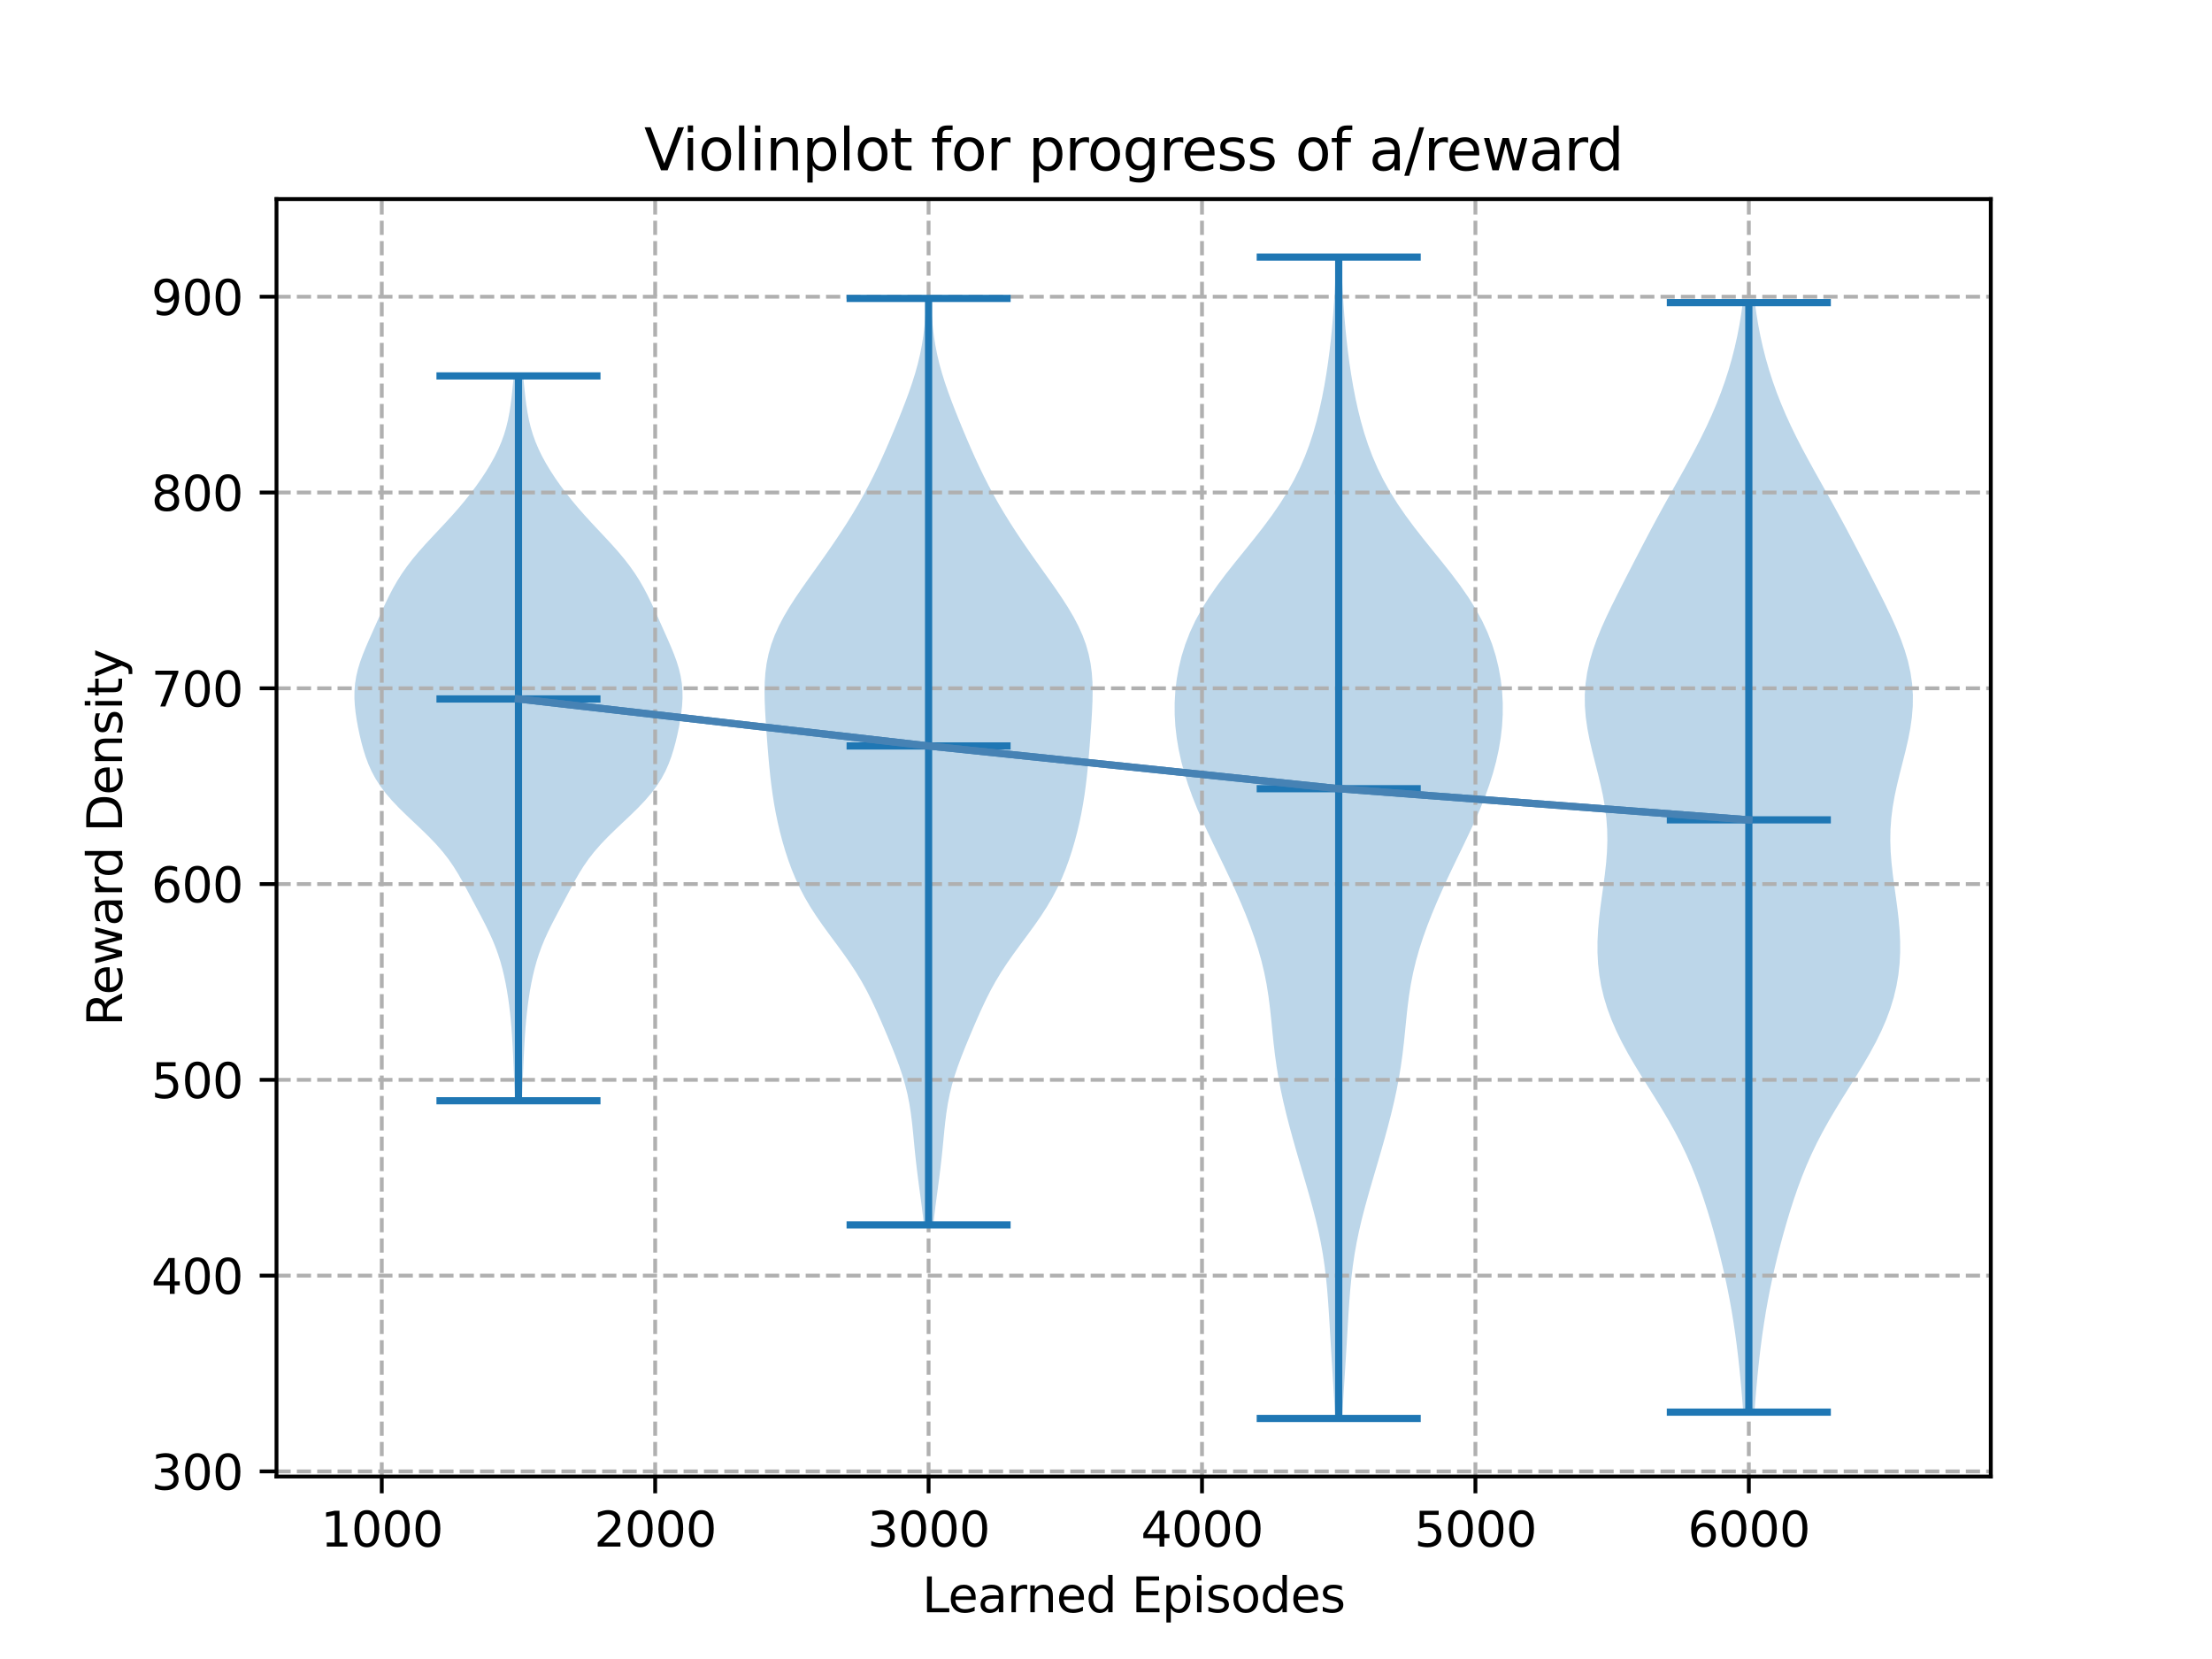 <?xml version="1.0" encoding="utf-8" standalone="no"?>
<!DOCTYPE svg PUBLIC "-//W3C//DTD SVG 1.1//EN"
  "http://www.w3.org/Graphics/SVG/1.1/DTD/svg11.dtd">
<svg xmlns:xlink="http://www.w3.org/1999/xlink" width="460.8pt" height="345.6pt" viewBox="0 0 460.8 345.6" xmlns="http://www.w3.org/2000/svg" version="1.1">
 <defs>
  <style type="text/css">*{stroke-linejoin: round; stroke-linecap: butt}</style>
 </defs>
 <g id="figure_1">
  <g id="patch_1">
   <path d="M 0 345.6 
L 460.8 345.6 
L 460.8 0 
L 0 0 
z
" style="fill: #ffffff"/>
  </g>
  <g id="axes_1">
   <g id="patch_2">
    <path d="M 57.6 307.584 
L 414.72 307.584 
L 414.72 41.472 
L 57.6 41.472 
z
" style="fill: #ffffff"/>
   </g>
   <g id="PolyCollection_1">
    <path d="M 108.675 229.301 
L 107.339 229.301 
L 107.257 227.776 
L 107.18 226.251 
L 107.108 224.726 
L 107.039 223.201 
L 106.972 221.676 
L 106.903 220.15 
L 106.829 218.625 
L 106.746 217.1 
L 106.651 215.575 
L 106.539 214.05 
L 106.408 212.525 
L 106.253 211 
L 106.072 209.475 
L 105.862 207.949 
L 105.621 206.424 
L 105.344 204.899 
L 105.028 203.374 
L 104.664 201.849 
L 104.245 200.324 
L 103.761 198.799 
L 103.209 197.274 
L 102.584 195.748 
L 101.893 194.223 
L 101.146 192.698 
L 100.36 191.173 
L 99.553 189.648 
L 98.741 188.123 
L 97.931 186.598 
L 97.12 185.073 
L 96.293 183.547 
L 95.422 182.022 
L 94.474 180.497 
L 93.417 178.972 
L 92.229 177.447 
L 90.9 175.922 
L 89.442 174.397 
L 87.885 172.872 
L 86.274 171.346 
L 84.662 169.821 
L 83.105 168.296 
L 81.653 166.771 
L 80.343 165.246 
L 79.197 163.721 
L 78.221 162.196 
L 77.403 160.671 
L 76.725 159.145 
L 76.159 157.62 
L 75.681 156.095 
L 75.268 154.57 
L 74.904 153.045 
L 74.583 151.52 
L 74.305 149.995 
L 74.078 148.47 
L 73.915 146.944 
L 73.833 145.419 
L 73.848 143.894 
L 73.974 142.369 
L 74.219 140.844 
L 74.582 139.319 
L 75.053 137.794 
L 75.612 136.269 
L 76.235 134.743 
L 76.897 133.218 
L 77.577 131.693 
L 78.26 130.168 
L 78.943 128.643 
L 79.631 127.118 
L 80.336 125.593 
L 81.078 124.068 
L 81.876 122.542 
L 82.75 121.017 
L 83.718 119.492 
L 84.79 117.967 
L 85.968 116.442 
L 87.245 114.917 
L 88.602 113.392 
L 90.014 111.867 
L 91.448 110.341 
L 92.875 108.816 
L 94.267 107.291 
L 95.606 105.766 
L 96.882 104.241 
L 98.09 102.716 
L 99.231 101.191 
L 100.302 99.666 
L 101.302 98.14 
L 102.225 96.615 
L 103.063 95.09 
L 103.809 93.565 
L 104.457 92.04 
L 105.006 90.515 
L 105.459 88.99 
L 105.827 87.465 
L 106.123 85.939 
L 106.361 84.414 
L 106.557 82.889 
L 106.725 81.364 
L 106.876 79.839 
L 107.019 78.314 
L 108.995 78.314 
L 108.995 78.314 
L 109.137 79.839 
L 109.289 81.364 
L 109.457 82.889 
L 109.653 84.414 
L 109.891 85.939 
L 110.187 87.465 
L 110.554 88.99 
L 111.008 90.515 
L 111.557 92.04 
L 112.205 93.565 
L 112.95 95.09 
L 113.789 96.615 
L 114.712 98.14 
L 115.712 99.666 
L 116.783 101.191 
L 117.923 102.716 
L 119.132 104.241 
L 120.407 105.766 
L 121.747 107.291 
L 123.139 108.816 
L 124.566 110.341 
L 126 111.867 
L 127.412 113.392 
L 128.769 114.917 
L 130.046 116.442 
L 131.224 117.967 
L 132.296 119.492 
L 133.263 121.017 
L 134.138 122.542 
L 134.936 124.068 
L 135.677 125.593 
L 136.383 127.118 
L 137.071 128.643 
L 137.754 130.168 
L 138.437 131.693 
L 139.117 133.218 
L 139.779 134.743 
L 140.402 136.269 
L 140.961 137.794 
L 141.431 139.319 
L 141.794 140.844 
L 142.04 142.369 
L 142.166 143.894 
L 142.181 145.419 
L 142.099 146.944 
L 141.936 148.47 
L 141.709 149.995 
L 141.431 151.52 
L 141.11 153.045 
L 140.746 154.57 
L 140.333 156.095 
L 139.855 157.62 
L 139.289 159.145 
L 138.611 160.671 
L 137.793 162.196 
L 136.816 163.721 
L 135.671 165.246 
L 134.361 166.771 
L 132.909 168.296 
L 131.352 169.821 
L 129.74 171.346 
L 128.129 172.872 
L 126.572 174.397 
L 125.114 175.922 
L 123.785 177.447 
L 122.596 178.972 
L 121.54 180.497 
L 120.592 182.022 
L 119.72 183.547 
L 118.893 185.073 
L 118.083 186.598 
L 117.273 188.123 
L 116.461 189.648 
L 115.654 191.173 
L 114.867 192.698 
L 114.12 194.223 
L 113.429 195.748 
L 112.805 197.274 
L 112.252 198.799 
L 111.769 200.324 
L 111.35 201.849 
L 110.986 203.374 
L 110.669 204.899 
L 110.393 206.424 
L 110.152 207.949 
L 109.942 209.475 
L 109.761 211 
L 109.606 212.525 
L 109.475 214.05 
L 109.363 215.575 
L 109.268 217.1 
L 109.185 218.625 
L 109.111 220.15 
L 109.042 221.676 
L 108.975 223.201 
L 108.906 224.726 
L 108.834 226.251 
L 108.757 227.776 
L 108.675 229.301 
z
" clip-path="url(#pcc773eb1d5)" style="fill: #1f77b4; fill-opacity: 0.3"/>
   </g>
   <g id="PolyCollection_2">
    <path d="M 194.416 255.169 
L 192.468 255.169 
L 192.249 253.219 
L 192.008 251.27 
L 191.752 249.32 
L 191.49 247.371 
L 191.232 245.421 
L 190.988 243.472 
L 190.763 241.522 
L 190.559 239.573 
L 190.37 237.623 
L 190.182 235.673 
L 189.976 233.724 
L 189.729 231.774 
L 189.419 229.825 
L 189.028 227.875 
L 188.546 225.926 
L 187.971 223.976 
L 187.313 222.027 
L 186.587 220.077 
L 185.813 218.128 
L 185.009 216.178 
L 184.185 214.228 
L 183.344 212.279 
L 182.476 210.329 
L 181.562 208.38 
L 180.579 206.43 
L 179.507 204.481 
L 178.33 202.531 
L 177.051 200.582 
L 175.684 198.632 
L 174.258 196.682 
L 172.813 194.733 
L 171.394 192.783 
L 170.04 190.834 
L 168.782 188.884 
L 167.64 186.935 
L 166.619 184.985 
L 165.714 183.036 
L 164.912 181.086 
L 164.199 179.137 
L 163.561 177.187 
L 162.988 175.237 
L 162.474 173.288 
L 162.015 171.338 
L 161.609 169.389 
L 161.255 167.439 
L 160.948 165.49 
L 160.683 163.54 
L 160.454 161.591 
L 160.255 159.641 
L 160.077 157.692 
L 159.916 155.742 
L 159.765 153.792 
L 159.623 151.843 
L 159.493 149.893 
L 159.381 147.944 
L 159.3 145.994 
L 159.268 144.045 
L 159.308 142.095 
L 159.444 140.146 
L 159.701 138.196 
L 160.1 136.246 
L 160.655 134.297 
L 161.372 132.347 
L 162.249 130.398 
L 163.273 128.448 
L 164.425 126.499 
L 165.678 124.549 
L 167.005 122.6 
L 168.376 120.65 
L 169.766 118.701 
L 171.156 116.751 
L 172.527 114.801 
L 173.868 112.852 
L 175.171 110.902 
L 176.429 108.953 
L 177.638 107.003 
L 178.794 105.054 
L 179.894 103.104 
L 180.94 101.155 
L 181.932 99.205 
L 182.876 97.255 
L 183.778 95.306 
L 184.646 93.356 
L 185.487 91.407 
L 186.308 89.457 
L 187.109 87.508 
L 187.89 85.558 
L 188.645 83.609 
L 189.364 81.659 
L 190.035 79.71 
L 190.647 77.76 
L 191.188 75.81 
L 191.651 73.861 
L 192.035 71.911 
L 192.342 69.962 
L 192.579 68.012 
L 192.758 66.063 
L 192.891 64.113 
L 192.99 62.164 
L 193.894 62.164 
L 193.894 62.164 
L 193.993 64.113 
L 194.126 66.063 
L 194.305 68.012 
L 194.543 69.962 
L 194.85 71.911 
L 195.233 73.861 
L 195.697 75.81 
L 196.238 77.76 
L 196.849 79.71 
L 197.521 81.659 
L 198.24 83.609 
L 198.995 85.558 
L 199.776 87.508 
L 200.577 89.457 
L 201.397 91.407 
L 202.238 93.356 
L 203.106 95.306 
L 204.009 97.255 
L 204.953 99.205 
L 205.945 101.155 
L 206.99 103.104 
L 208.091 105.054 
L 209.246 107.003 
L 210.455 108.953 
L 211.713 110.902 
L 213.016 112.852 
L 214.358 114.801 
L 215.729 116.751 
L 217.118 118.701 
L 218.509 120.65 
L 219.88 122.6 
L 221.206 124.549 
L 222.46 126.499 
L 223.611 128.448 
L 224.636 130.398 
L 225.513 132.347 
L 226.23 134.297 
L 226.785 136.246 
L 227.183 138.196 
L 227.44 140.146 
L 227.577 142.095 
L 227.616 144.045 
L 227.585 145.994 
L 227.504 147.944 
L 227.392 149.893 
L 227.261 151.843 
L 227.12 153.792 
L 226.969 155.742 
L 226.807 157.692 
L 226.63 159.641 
L 226.43 161.591 
L 226.202 163.54 
L 225.937 165.49 
L 225.63 167.439 
L 225.275 169.389 
L 224.87 171.338 
L 224.411 173.288 
L 223.896 175.237 
L 223.323 177.187 
L 222.686 179.137 
L 221.973 181.086 
L 221.171 183.036 
L 220.266 184.985 
L 219.245 186.935 
L 218.103 188.884 
L 216.845 190.834 
L 215.491 192.783 
L 214.071 194.733 
L 212.627 196.682 
L 211.201 198.632 
L 209.834 200.582 
L 208.554 202.531 
L 207.378 204.481 
L 206.305 206.43 
L 205.323 208.38 
L 204.409 210.329 
L 203.54 212.279 
L 202.699 214.228 
L 201.876 216.178 
L 201.072 218.128 
L 200.297 220.077 
L 199.572 222.027 
L 198.913 223.976 
L 198.338 225.926 
L 197.856 227.875 
L 197.465 229.825 
L 197.155 231.774 
L 196.909 233.724 
L 196.702 235.673 
L 196.514 237.623 
L 196.325 239.573 
L 196.121 241.522 
L 195.897 243.472 
L 195.653 245.421 
L 195.395 247.371 
L 195.133 249.32 
L 194.876 251.27 
L 194.635 253.219 
L 194.416 255.169 
z
" clip-path="url(#pcc773eb1d5)" style="fill: #1f77b4; fill-opacity: 0.3"/>
   </g>
   <g id="PolyCollection_3">
    <path d="M 279.597 295.488 
L 278.158 295.488 
L 278.021 293.044 
L 277.874 290.601 
L 277.723 288.157 
L 277.569 285.713 
L 277.417 283.27 
L 277.268 280.826 
L 277.123 278.383 
L 276.979 275.939 
L 276.829 273.495 
L 276.663 271.052 
L 276.469 268.608 
L 276.231 266.164 
L 275.937 263.721 
L 275.575 261.277 
L 275.141 258.833 
L 274.633 256.39 
L 274.057 253.946 
L 273.425 251.503 
L 272.75 249.059 
L 272.046 246.615 
L 271.33 244.172 
L 270.612 241.728 
L 269.904 239.284 
L 269.215 236.841 
L 268.552 234.397 
L 267.925 231.953 
L 267.342 229.51 
L 266.812 227.066 
L 266.344 224.623 
L 265.94 222.179 
L 265.598 219.735 
L 265.311 217.292 
L 265.058 214.848 
L 264.816 212.404 
L 264.555 209.961 
L 264.244 207.517 
L 263.857 205.073 
L 263.374 202.63 
L 262.787 200.186 
L 262.094 197.743 
L 261.303 195.299 
L 260.423 192.855 
L 259.467 190.412 
L 258.446 187.968 
L 257.371 185.524 
L 256.25 183.081 
L 255.093 180.637 
L 253.914 178.193 
L 252.731 175.75 
L 251.566 173.306 
L 250.441 170.863 
L 249.38 168.419 
L 248.401 165.975 
L 247.519 163.532 
L 246.745 161.088 
L 246.086 158.644 
L 245.548 156.201 
L 245.136 153.757 
L 244.854 151.313 
L 244.709 148.87 
L 244.704 146.426 
L 244.842 143.983 
L 245.127 141.539 
L 245.563 139.095 
L 246.157 136.652 
L 246.921 134.208 
L 247.866 131.764 
L 249.002 129.321 
L 250.336 126.877 
L 251.861 124.433 
L 253.558 121.99 
L 255.395 119.546 
L 257.327 117.103 
L 259.303 114.659 
L 261.27 112.215 
L 263.179 109.772 
L 264.987 107.328 
L 266.664 104.884 
L 268.191 102.441 
L 269.558 99.997 
L 270.768 97.553 
L 271.828 95.11 
L 272.751 92.666 
L 273.553 90.223 
L 274.251 87.779 
L 274.862 85.335 
L 275.397 82.892 
L 275.868 80.448 
L 276.284 78.004 
L 276.65 75.561 
L 276.971 73.117 
L 277.251 70.673 
L 277.493 68.23 
L 277.701 65.786 
L 277.88 63.343 
L 278.032 60.899 
L 278.162 58.455 
L 278.274 56.012 
L 278.371 53.568 
L 279.384 53.568 
L 279.384 53.568 
L 279.481 56.012 
L 279.593 58.455 
L 279.724 60.899 
L 279.876 63.343 
L 280.054 65.786 
L 280.262 68.23 
L 280.504 70.673 
L 280.784 73.117 
L 281.105 75.561 
L 281.471 78.004 
L 281.887 80.448 
L 282.358 82.892 
L 282.894 85.335 
L 283.504 87.779 
L 284.202 90.223 
L 285.005 92.666 
L 285.928 95.11 
L 286.987 97.553 
L 288.197 99.997 
L 289.565 102.441 
L 291.091 104.884 
L 292.769 107.328 
L 294.577 109.772 
L 296.485 112.215 
L 298.452 114.659 
L 300.428 117.103 
L 302.361 119.546 
L 304.198 121.99 
L 305.895 124.433 
L 307.42 126.877 
L 308.753 129.321 
L 309.89 131.764 
L 310.835 134.208 
L 311.598 136.652 
L 312.193 139.095 
L 312.629 141.539 
L 312.914 143.983 
L 313.052 146.426 
L 313.047 148.87 
L 312.901 151.313 
L 312.62 153.757 
L 312.207 156.201 
L 311.669 158.644 
L 311.01 161.088 
L 310.236 163.532 
L 309.355 165.975 
L 308.376 168.419 
L 307.314 170.863 
L 306.189 173.306 
L 305.024 175.75 
L 303.841 178.193 
L 302.663 180.637 
L 301.506 183.081 
L 300.384 185.524 
L 299.309 187.968 
L 298.288 190.412 
L 297.333 192.855 
L 296.453 195.299 
L 295.661 197.743 
L 294.968 200.186 
L 294.381 202.63 
L 293.899 205.073 
L 293.512 207.517 
L 293.201 209.961 
L 292.939 212.404 
L 292.697 214.848 
L 292.445 217.292 
L 292.157 219.735 
L 291.816 222.179 
L 291.412 224.623 
L 290.943 227.066 
L 290.413 229.51 
L 289.83 231.953 
L 289.203 234.397 
L 288.54 236.841 
L 287.851 239.284 
L 287.143 241.728 
L 286.426 244.172 
L 285.709 246.615 
L 285.006 249.059 
L 284.331 251.503 
L 283.698 253.946 
L 283.123 256.39 
L 282.615 258.833 
L 282.18 261.277 
L 281.818 263.721 
L 281.524 266.164 
L 281.287 268.608 
L 281.092 271.052 
L 280.926 273.495 
L 280.776 275.939 
L 280.632 278.383 
L 280.487 280.826 
L 280.338 283.27 
L 280.186 285.713 
L 280.033 288.157 
L 279.881 290.601 
L 279.735 293.044 
L 279.597 295.488 
z
" clip-path="url(#pcc773eb1d5)" style="fill: #1f77b4; fill-opacity: 0.3"/>
   </g>
   <g id="PolyCollection_4">
    <path d="M 365.48 294.176 
L 363.147 294.176 
L 362.967 291.841 
L 362.772 289.506 
L 362.56 287.172 
L 362.327 284.837 
L 362.071 282.502 
L 361.787 280.168 
L 361.474 277.833 
L 361.128 275.499 
L 360.747 273.164 
L 360.329 270.829 
L 359.875 268.495 
L 359.382 266.16 
L 358.853 263.826 
L 358.288 261.491 
L 357.688 259.156 
L 357.055 256.822 
L 356.386 254.487 
L 355.678 252.152 
L 354.926 249.818 
L 354.121 247.483 
L 353.253 245.149 
L 352.31 242.814 
L 351.281 240.479 
L 350.161 238.145 
L 348.948 235.81 
L 347.647 233.476 
L 346.271 231.141 
L 344.84 228.806 
L 343.381 226.472 
L 341.923 224.137 
L 340.499 221.802 
L 339.139 219.468 
L 337.873 217.133 
L 336.724 214.799 
L 335.71 212.464 
L 334.843 210.129 
L 334.13 207.795 
L 333.572 205.46 
L 333.167 203.126 
L 332.908 200.791 
L 332.787 198.456 
L 332.791 196.122 
L 332.904 193.787 
L 333.108 191.452 
L 333.379 189.118 
L 333.693 186.783 
L 334.018 184.449 
L 334.326 182.114 
L 334.584 179.779 
L 334.764 177.445 
L 334.843 175.11 
L 334.802 172.776 
L 334.633 170.441 
L 334.338 168.106 
L 333.928 165.772 
L 333.424 163.437 
L 332.855 161.102 
L 332.258 158.768 
L 331.671 156.433 
L 331.133 154.099 
L 330.68 151.764 
L 330.347 149.429 
L 330.16 147.095 
L 330.139 144.76 
L 330.297 142.426 
L 330.637 140.091 
L 331.156 137.756 
L 331.842 135.422 
L 332.675 133.087 
L 333.63 130.752 
L 334.681 128.418 
L 335.8 126.083 
L 336.963 123.749 
L 338.149 121.414 
L 339.347 119.079 
L 340.55 116.745 
L 341.759 114.41 
L 342.979 112.076 
L 344.216 109.741 
L 345.475 107.406 
L 346.756 105.072 
L 348.056 102.737 
L 349.366 100.402 
L 350.672 98.068 
L 351.959 95.733 
L 353.21 93.399 
L 354.41 91.064 
L 355.549 88.729 
L 356.615 86.395 
L 357.606 84.06 
L 358.517 81.726 
L 359.348 79.391 
L 360.1 77.056 
L 360.773 74.722 
L 361.369 72.387 
L 361.892 70.052 
L 362.343 67.718 
L 362.728 65.383 
L 363.051 63.049 
L 365.575 63.049 
L 365.575 63.049 
L 365.899 65.383 
L 366.283 67.718 
L 366.735 70.052 
L 367.257 72.387 
L 367.853 74.722 
L 368.527 77.056 
L 369.278 79.391 
L 370.109 81.726 
L 371.02 84.06 
L 372.011 86.395 
L 373.078 88.729 
L 374.216 91.064 
L 375.416 93.399 
L 376.667 95.733 
L 377.954 98.068 
L 379.26 100.402 
L 380.57 102.737 
L 381.87 105.072 
L 383.152 107.406 
L 384.41 109.741 
L 385.647 112.076 
L 386.867 114.41 
L 388.076 116.745 
L 389.279 119.079 
L 390.477 121.414 
L 391.663 123.749 
L 392.826 126.083 
L 393.945 128.418 
L 394.996 130.752 
L 395.952 133.087 
L 396.784 135.422 
L 397.47 137.756 
L 397.989 140.091 
L 398.33 142.426 
L 398.487 144.76 
L 398.466 147.095 
L 398.279 149.429 
L 397.946 151.764 
L 397.494 154.099 
L 396.955 156.433 
L 396.368 158.768 
L 395.771 161.102 
L 395.203 163.437 
L 394.699 165.772 
L 394.288 168.106 
L 393.993 170.441 
L 393.824 172.776 
L 393.784 175.11 
L 393.862 177.445 
L 394.043 179.779 
L 394.301 182.114 
L 394.608 184.449 
L 394.934 186.783 
L 395.247 189.118 
L 395.518 191.452 
L 395.722 193.787 
L 395.835 196.122 
L 395.839 198.456 
L 395.718 200.791 
L 395.459 203.126 
L 395.054 205.46 
L 394.496 207.795 
L 393.783 210.129 
L 392.916 212.464 
L 391.902 214.799 
L 390.753 217.133 
L 389.487 219.468 
L 388.128 221.802 
L 386.703 224.137 
L 385.246 226.472 
L 383.786 228.806 
L 382.355 231.141 
L 380.979 233.476 
L 379.678 235.81 
L 378.465 238.145 
L 377.345 240.479 
L 376.317 242.814 
L 375.373 245.149 
L 374.505 247.483 
L 373.7 249.818 
L 372.948 252.152 
L 372.241 254.487 
L 371.572 256.822 
L 370.938 259.156 
L 370.338 261.491 
L 369.773 263.826 
L 369.244 266.16 
L 368.752 268.495 
L 368.297 270.829 
L 367.879 273.164 
L 367.498 275.499 
L 367.152 277.833 
L 366.839 280.168 
L 366.556 282.502 
L 366.299 284.837 
L 366.067 287.172 
L 365.854 289.506 
L 365.66 291.841 
L 365.48 294.176 
z
" clip-path="url(#pcc773eb1d5)" style="fill: #1f77b4; fill-opacity: 0.3"/>
   </g>
   <g id="matplotlib.axis_1">
    <g id="xtick_1">
     <g id="line2d_1">
      <path d="M 79.528 307.584 
L 79.528 41.472 
" clip-path="url(#pcc773eb1d5)" style="fill: none; stroke-dasharray: 2.96,1.28; stroke-dashoffset: 0; stroke: #b0b0b0; stroke-width: 0.8"/>
     </g>
     <g id="line2d_2">
      <defs>
       <path id="me5a6b9c62d" d="M 0 0 
L 0 3.5 
" style="stroke: #000000; stroke-width: 0.8"/>
      </defs>
      <g>
       <use xlink:href="#me5a6b9c62d" x="79.528" y="307.584" style="stroke: #000000; stroke-width: 0.8"/>
      </g>
     </g>
     <g id="text_1">
      <!-- 1000 -->
      <g transform="translate(66.803 322.182)scale(0.1 -0.1)">
       <defs>
        <path id="DejaVuSans-31" d="M 794 531 
L 1825 531 
L 1825 4091 
L 703 3866 
L 703 4441 
L 1819 4666 
L 2450 4666 
L 2450 531 
L 3481 531 
L 3481 0 
L 794 0 
L 794 531 
z
" transform="scale(0.016)"/>
        <path id="DejaVuSans-30" d="M 2034 4250 
Q 1547 4250 1301 3770 
Q 1056 3291 1056 2328 
Q 1056 1369 1301 889 
Q 1547 409 2034 409 
Q 2525 409 2770 889 
Q 3016 1369 3016 2328 
Q 3016 3291 2770 3770 
Q 2525 4250 2034 4250 
z
M 2034 4750 
Q 2819 4750 3233 4129 
Q 3647 3509 3647 2328 
Q 3647 1150 3233 529 
Q 2819 -91 2034 -91 
Q 1250 -91 836 529 
Q 422 1150 422 2328 
Q 422 3509 836 4129 
Q 1250 4750 2034 4750 
z
" transform="scale(0.016)"/>
       </defs>
       <use xlink:href="#DejaVuSans-31"/>
       <use xlink:href="#DejaVuSans-30" x="63.623"/>
       <use xlink:href="#DejaVuSans-30" x="127.246"/>
       <use xlink:href="#DejaVuSans-30" x="190.869"/>
      </g>
     </g>
    </g>
    <g id="xtick_2">
     <g id="line2d_3">
      <path d="M 136.485 307.584 
L 136.485 41.472 
" clip-path="url(#pcc773eb1d5)" style="fill: none; stroke-dasharray: 2.96,1.28; stroke-dashoffset: 0; stroke: #b0b0b0; stroke-width: 0.8"/>
     </g>
     <g id="line2d_4">
      <g>
       <use xlink:href="#me5a6b9c62d" x="136.485" y="307.584" style="stroke: #000000; stroke-width: 0.8"/>
      </g>
     </g>
     <g id="text_2">
      <!-- 2000 -->
      <g transform="translate(123.76 322.182)scale(0.1 -0.1)">
       <defs>
        <path id="DejaVuSans-32" d="M 1228 531 
L 3431 531 
L 3431 0 
L 469 0 
L 469 531 
Q 828 903 1448 1529 
Q 2069 2156 2228 2338 
Q 2531 2678 2651 2914 
Q 2772 3150 2772 3378 
Q 2772 3750 2511 3984 
Q 2250 4219 1831 4219 
Q 1534 4219 1204 4116 
Q 875 4013 500 3803 
L 500 4441 
Q 881 4594 1212 4672 
Q 1544 4750 1819 4750 
Q 2544 4750 2975 4387 
Q 3406 4025 3406 3419 
Q 3406 3131 3298 2873 
Q 3191 2616 2906 2266 
Q 2828 2175 2409 1742 
Q 1991 1309 1228 531 
z
" transform="scale(0.016)"/>
       </defs>
       <use xlink:href="#DejaVuSans-32"/>
       <use xlink:href="#DejaVuSans-30" x="63.623"/>
       <use xlink:href="#DejaVuSans-30" x="127.246"/>
       <use xlink:href="#DejaVuSans-30" x="190.869"/>
      </g>
     </g>
    </g>
    <g id="xtick_3">
     <g id="line2d_5">
      <path d="M 193.442 307.584 
L 193.442 41.472 
" clip-path="url(#pcc773eb1d5)" style="fill: none; stroke-dasharray: 2.96,1.28; stroke-dashoffset: 0; stroke: #b0b0b0; stroke-width: 0.8"/>
     </g>
     <g id="line2d_6">
      <g>
       <use xlink:href="#me5a6b9c62d" x="193.442" y="307.584" style="stroke: #000000; stroke-width: 0.8"/>
      </g>
     </g>
     <g id="text_3">
      <!-- 3000 -->
      <g transform="translate(180.717 322.182)scale(0.1 -0.1)">
       <defs>
        <path id="DejaVuSans-33" d="M 2597 2516 
Q 3050 2419 3304 2112 
Q 3559 1806 3559 1356 
Q 3559 666 3084 287 
Q 2609 -91 1734 -91 
Q 1441 -91 1130 -33 
Q 819 25 488 141 
L 488 750 
Q 750 597 1062 519 
Q 1375 441 1716 441 
Q 2309 441 2620 675 
Q 2931 909 2931 1356 
Q 2931 1769 2642 2001 
Q 2353 2234 1838 2234 
L 1294 2234 
L 1294 2753 
L 1863 2753 
Q 2328 2753 2575 2939 
Q 2822 3125 2822 3475 
Q 2822 3834 2567 4026 
Q 2313 4219 1838 4219 
Q 1578 4219 1281 4162 
Q 984 4106 628 3988 
L 628 4550 
Q 988 4650 1302 4700 
Q 1616 4750 1894 4750 
Q 2613 4750 3031 4423 
Q 3450 4097 3450 3541 
Q 3450 3153 3228 2886 
Q 3006 2619 2597 2516 
z
" transform="scale(0.016)"/>
       </defs>
       <use xlink:href="#DejaVuSans-33"/>
       <use xlink:href="#DejaVuSans-30" x="63.623"/>
       <use xlink:href="#DejaVuSans-30" x="127.246"/>
       <use xlink:href="#DejaVuSans-30" x="190.869"/>
      </g>
     </g>
    </g>
    <g id="xtick_4">
     <g id="line2d_7">
      <path d="M 250.399 307.584 
L 250.399 41.472 
" clip-path="url(#pcc773eb1d5)" style="fill: none; stroke-dasharray: 2.96,1.28; stroke-dashoffset: 0; stroke: #b0b0b0; stroke-width: 0.8"/>
     </g>
     <g id="line2d_8">
      <g>
       <use xlink:href="#me5a6b9c62d" x="250.399" y="307.584" style="stroke: #000000; stroke-width: 0.8"/>
      </g>
     </g>
     <g id="text_4">
      <!-- 4000 -->
      <g transform="translate(237.674 322.182)scale(0.1 -0.1)">
       <defs>
        <path id="DejaVuSans-34" d="M 2419 4116 
L 825 1625 
L 2419 1625 
L 2419 4116 
z
M 2253 4666 
L 3047 4666 
L 3047 1625 
L 3713 1625 
L 3713 1100 
L 3047 1100 
L 3047 0 
L 2419 0 
L 2419 1100 
L 313 1100 
L 313 1709 
L 2253 4666 
z
" transform="scale(0.016)"/>
       </defs>
       <use xlink:href="#DejaVuSans-34"/>
       <use xlink:href="#DejaVuSans-30" x="63.623"/>
       <use xlink:href="#DejaVuSans-30" x="127.246"/>
       <use xlink:href="#DejaVuSans-30" x="190.869"/>
      </g>
     </g>
    </g>
    <g id="xtick_5">
     <g id="line2d_9">
      <path d="M 307.356 307.584 
L 307.356 41.472 
" clip-path="url(#pcc773eb1d5)" style="fill: none; stroke-dasharray: 2.96,1.28; stroke-dashoffset: 0; stroke: #b0b0b0; stroke-width: 0.8"/>
     </g>
     <g id="line2d_10">
      <g>
       <use xlink:href="#me5a6b9c62d" x="307.356" y="307.584" style="stroke: #000000; stroke-width: 0.8"/>
      </g>
     </g>
     <g id="text_5">
      <!-- 5000 -->
      <g transform="translate(294.631 322.182)scale(0.1 -0.1)">
       <defs>
        <path id="DejaVuSans-35" d="M 691 4666 
L 3169 4666 
L 3169 4134 
L 1269 4134 
L 1269 2991 
Q 1406 3038 1543 3061 
Q 1681 3084 1819 3084 
Q 2600 3084 3056 2656 
Q 3513 2228 3513 1497 
Q 3513 744 3044 326 
Q 2575 -91 1722 -91 
Q 1428 -91 1123 -41 
Q 819 9 494 109 
L 494 744 
Q 775 591 1075 516 
Q 1375 441 1709 441 
Q 2250 441 2565 725 
Q 2881 1009 2881 1497 
Q 2881 1984 2565 2268 
Q 2250 2553 1709 2553 
Q 1456 2553 1204 2497 
Q 953 2441 691 2322 
L 691 4666 
z
" transform="scale(0.016)"/>
       </defs>
       <use xlink:href="#DejaVuSans-35"/>
       <use xlink:href="#DejaVuSans-30" x="63.623"/>
       <use xlink:href="#DejaVuSans-30" x="127.246"/>
       <use xlink:href="#DejaVuSans-30" x="190.869"/>
      </g>
     </g>
    </g>
    <g id="xtick_6">
     <g id="line2d_11">
      <path d="M 364.313 307.584 
L 364.313 41.472 
" clip-path="url(#pcc773eb1d5)" style="fill: none; stroke-dasharray: 2.96,1.28; stroke-dashoffset: 0; stroke: #b0b0b0; stroke-width: 0.8"/>
     </g>
     <g id="line2d_12">
      <g>
       <use xlink:href="#me5a6b9c62d" x="364.313" y="307.584" style="stroke: #000000; stroke-width: 0.8"/>
      </g>
     </g>
     <g id="text_6">
      <!-- 6000 -->
      <g transform="translate(351.588 322.182)scale(0.1 -0.1)">
       <defs>
        <path id="DejaVuSans-36" d="M 2113 2584 
Q 1688 2584 1439 2293 
Q 1191 2003 1191 1497 
Q 1191 994 1439 701 
Q 1688 409 2113 409 
Q 2538 409 2786 701 
Q 3034 994 3034 1497 
Q 3034 2003 2786 2293 
Q 2538 2584 2113 2584 
z
M 3366 4563 
L 3366 3988 
Q 3128 4100 2886 4159 
Q 2644 4219 2406 4219 
Q 1781 4219 1451 3797 
Q 1122 3375 1075 2522 
Q 1259 2794 1537 2939 
Q 1816 3084 2150 3084 
Q 2853 3084 3261 2657 
Q 3669 2231 3669 1497 
Q 3669 778 3244 343 
Q 2819 -91 2113 -91 
Q 1303 -91 875 529 
Q 447 1150 447 2328 
Q 447 3434 972 4092 
Q 1497 4750 2381 4750 
Q 2619 4750 2861 4703 
Q 3103 4656 3366 4563 
z
" transform="scale(0.016)"/>
       </defs>
       <use xlink:href="#DejaVuSans-36"/>
       <use xlink:href="#DejaVuSans-30" x="63.623"/>
       <use xlink:href="#DejaVuSans-30" x="127.246"/>
       <use xlink:href="#DejaVuSans-30" x="190.869"/>
      </g>
     </g>
    </g>
    <g id="text_7">
     <!-- Learned Episodes -->
     <g transform="translate(192.102 335.861)scale(0.1 -0.1)">
      <defs>
       <path id="DejaVuSans-4c" d="M 628 4666 
L 1259 4666 
L 1259 531 
L 3531 531 
L 3531 0 
L 628 0 
L 628 4666 
z
" transform="scale(0.016)"/>
       <path id="DejaVuSans-65" d="M 3597 1894 
L 3597 1613 
L 953 1613 
Q 991 1019 1311 708 
Q 1631 397 2203 397 
Q 2534 397 2845 478 
Q 3156 559 3463 722 
L 3463 178 
Q 3153 47 2828 -22 
Q 2503 -91 2169 -91 
Q 1331 -91 842 396 
Q 353 884 353 1716 
Q 353 2575 817 3079 
Q 1281 3584 2069 3584 
Q 2775 3584 3186 3129 
Q 3597 2675 3597 1894 
z
M 3022 2063 
Q 3016 2534 2758 2815 
Q 2500 3097 2075 3097 
Q 1594 3097 1305 2825 
Q 1016 2553 972 2059 
L 3022 2063 
z
" transform="scale(0.016)"/>
       <path id="DejaVuSans-61" d="M 2194 1759 
Q 1497 1759 1228 1600 
Q 959 1441 959 1056 
Q 959 750 1161 570 
Q 1363 391 1709 391 
Q 2188 391 2477 730 
Q 2766 1069 2766 1631 
L 2766 1759 
L 2194 1759 
z
M 3341 1997 
L 3341 0 
L 2766 0 
L 2766 531 
Q 2569 213 2275 61 
Q 1981 -91 1556 -91 
Q 1019 -91 701 211 
Q 384 513 384 1019 
Q 384 1609 779 1909 
Q 1175 2209 1959 2209 
L 2766 2209 
L 2766 2266 
Q 2766 2663 2505 2880 
Q 2244 3097 1772 3097 
Q 1472 3097 1187 3025 
Q 903 2953 641 2809 
L 641 3341 
Q 956 3463 1253 3523 
Q 1550 3584 1831 3584 
Q 2591 3584 2966 3190 
Q 3341 2797 3341 1997 
z
" transform="scale(0.016)"/>
       <path id="DejaVuSans-72" d="M 2631 2963 
Q 2534 3019 2420 3045 
Q 2306 3072 2169 3072 
Q 1681 3072 1420 2755 
Q 1159 2438 1159 1844 
L 1159 0 
L 581 0 
L 581 3500 
L 1159 3500 
L 1159 2956 
Q 1341 3275 1631 3429 
Q 1922 3584 2338 3584 
Q 2397 3584 2469 3576 
Q 2541 3569 2628 3553 
L 2631 2963 
z
" transform="scale(0.016)"/>
       <path id="DejaVuSans-6e" d="M 3513 2113 
L 3513 0 
L 2938 0 
L 2938 2094 
Q 2938 2591 2744 2837 
Q 2550 3084 2163 3084 
Q 1697 3084 1428 2787 
Q 1159 2491 1159 1978 
L 1159 0 
L 581 0 
L 581 3500 
L 1159 3500 
L 1159 2956 
Q 1366 3272 1645 3428 
Q 1925 3584 2291 3584 
Q 2894 3584 3203 3211 
Q 3513 2838 3513 2113 
z
" transform="scale(0.016)"/>
       <path id="DejaVuSans-64" d="M 2906 2969 
L 2906 4863 
L 3481 4863 
L 3481 0 
L 2906 0 
L 2906 525 
Q 2725 213 2448 61 
Q 2172 -91 1784 -91 
Q 1150 -91 751 415 
Q 353 922 353 1747 
Q 353 2572 751 3078 
Q 1150 3584 1784 3584 
Q 2172 3584 2448 3432 
Q 2725 3281 2906 2969 
z
M 947 1747 
Q 947 1113 1208 752 
Q 1469 391 1925 391 
Q 2381 391 2643 752 
Q 2906 1113 2906 1747 
Q 2906 2381 2643 2742 
Q 2381 3103 1925 3103 
Q 1469 3103 1208 2742 
Q 947 2381 947 1747 
z
" transform="scale(0.016)"/>
       <path id="DejaVuSans-20" transform="scale(0.016)"/>
       <path id="DejaVuSans-45" d="M 628 4666 
L 3578 4666 
L 3578 4134 
L 1259 4134 
L 1259 2753 
L 3481 2753 
L 3481 2222 
L 1259 2222 
L 1259 531 
L 3634 531 
L 3634 0 
L 628 0 
L 628 4666 
z
" transform="scale(0.016)"/>
       <path id="DejaVuSans-70" d="M 1159 525 
L 1159 -1331 
L 581 -1331 
L 581 3500 
L 1159 3500 
L 1159 2969 
Q 1341 3281 1617 3432 
Q 1894 3584 2278 3584 
Q 2916 3584 3314 3078 
Q 3713 2572 3713 1747 
Q 3713 922 3314 415 
Q 2916 -91 2278 -91 
Q 1894 -91 1617 61 
Q 1341 213 1159 525 
z
M 3116 1747 
Q 3116 2381 2855 2742 
Q 2594 3103 2138 3103 
Q 1681 3103 1420 2742 
Q 1159 2381 1159 1747 
Q 1159 1113 1420 752 
Q 1681 391 2138 391 
Q 2594 391 2855 752 
Q 3116 1113 3116 1747 
z
" transform="scale(0.016)"/>
       <path id="DejaVuSans-69" d="M 603 3500 
L 1178 3500 
L 1178 0 
L 603 0 
L 603 3500 
z
M 603 4863 
L 1178 4863 
L 1178 4134 
L 603 4134 
L 603 4863 
z
" transform="scale(0.016)"/>
       <path id="DejaVuSans-73" d="M 2834 3397 
L 2834 2853 
Q 2591 2978 2328 3040 
Q 2066 3103 1784 3103 
Q 1356 3103 1142 2972 
Q 928 2841 928 2578 
Q 928 2378 1081 2264 
Q 1234 2150 1697 2047 
L 1894 2003 
Q 2506 1872 2764 1633 
Q 3022 1394 3022 966 
Q 3022 478 2636 193 
Q 2250 -91 1575 -91 
Q 1294 -91 989 -36 
Q 684 19 347 128 
L 347 722 
Q 666 556 975 473 
Q 1284 391 1588 391 
Q 1994 391 2212 530 
Q 2431 669 2431 922 
Q 2431 1156 2273 1281 
Q 2116 1406 1581 1522 
L 1381 1569 
Q 847 1681 609 1914 
Q 372 2147 372 2553 
Q 372 3047 722 3315 
Q 1072 3584 1716 3584 
Q 2034 3584 2315 3537 
Q 2597 3491 2834 3397 
z
" transform="scale(0.016)"/>
       <path id="DejaVuSans-6f" d="M 1959 3097 
Q 1497 3097 1228 2736 
Q 959 2375 959 1747 
Q 959 1119 1226 758 
Q 1494 397 1959 397 
Q 2419 397 2687 759 
Q 2956 1122 2956 1747 
Q 2956 2369 2687 2733 
Q 2419 3097 1959 3097 
z
M 1959 3584 
Q 2709 3584 3137 3096 
Q 3566 2609 3566 1747 
Q 3566 888 3137 398 
Q 2709 -91 1959 -91 
Q 1206 -91 779 398 
Q 353 888 353 1747 
Q 353 2609 779 3096 
Q 1206 3584 1959 3584 
z
" transform="scale(0.016)"/>
      </defs>
      <use xlink:href="#DejaVuSans-4c"/>
      <use xlink:href="#DejaVuSans-65" x="53.963"/>
      <use xlink:href="#DejaVuSans-61" x="115.486"/>
      <use xlink:href="#DejaVuSans-72" x="176.766"/>
      <use xlink:href="#DejaVuSans-6e" x="216.129"/>
      <use xlink:href="#DejaVuSans-65" x="279.508"/>
      <use xlink:href="#DejaVuSans-64" x="341.031"/>
      <use xlink:href="#DejaVuSans-20" x="404.508"/>
      <use xlink:href="#DejaVuSans-45" x="436.295"/>
      <use xlink:href="#DejaVuSans-70" x="499.479"/>
      <use xlink:href="#DejaVuSans-69" x="562.955"/>
      <use xlink:href="#DejaVuSans-73" x="590.738"/>
      <use xlink:href="#DejaVuSans-6f" x="642.838"/>
      <use xlink:href="#DejaVuSans-64" x="704.02"/>
      <use xlink:href="#DejaVuSans-65" x="767.496"/>
      <use xlink:href="#DejaVuSans-73" x="829.02"/>
     </g>
    </g>
   </g>
   <g id="matplotlib.axis_2">
    <g id="ytick_1">
     <g id="line2d_13">
      <path d="M 57.6 306.516 
L 414.72 306.516 
" clip-path="url(#pcc773eb1d5)" style="fill: none; stroke-dasharray: 2.96,1.28; stroke-dashoffset: 0; stroke: #b0b0b0; stroke-width: 0.8"/>
     </g>
     <g id="line2d_14">
      <defs>
       <path id="m29bc2fe458" d="M 0 0 
L -3.5 0 
" style="stroke: #000000; stroke-width: 0.8"/>
      </defs>
      <g>
       <use xlink:href="#m29bc2fe458" x="57.6" y="306.516" style="stroke: #000000; stroke-width: 0.8"/>
      </g>
     </g>
     <g id="text_8">
      <!-- 300 -->
      <g transform="translate(31.512 310.315)scale(0.1 -0.1)">
       <use xlink:href="#DejaVuSans-33"/>
       <use xlink:href="#DejaVuSans-30" x="63.623"/>
       <use xlink:href="#DejaVuSans-30" x="127.246"/>
      </g>
     </g>
    </g>
    <g id="ytick_2">
     <g id="line2d_15">
      <path d="M 57.6 265.732 
L 414.72 265.732 
" clip-path="url(#pcc773eb1d5)" style="fill: none; stroke-dasharray: 2.96,1.28; stroke-dashoffset: 0; stroke: #b0b0b0; stroke-width: 0.8"/>
     </g>
     <g id="line2d_16">
      <g>
       <use xlink:href="#m29bc2fe458" x="57.6" y="265.732" style="stroke: #000000; stroke-width: 0.8"/>
      </g>
     </g>
     <g id="text_9">
      <!-- 400 -->
      <g transform="translate(31.512 269.531)scale(0.1 -0.1)">
       <use xlink:href="#DejaVuSans-34"/>
       <use xlink:href="#DejaVuSans-30" x="63.623"/>
       <use xlink:href="#DejaVuSans-30" x="127.246"/>
      </g>
     </g>
    </g>
    <g id="ytick_3">
     <g id="line2d_17">
      <path d="M 57.6 224.948 
L 414.72 224.948 
" clip-path="url(#pcc773eb1d5)" style="fill: none; stroke-dasharray: 2.96,1.28; stroke-dashoffset: 0; stroke: #b0b0b0; stroke-width: 0.8"/>
     </g>
     <g id="line2d_18">
      <g>
       <use xlink:href="#m29bc2fe458" x="57.6" y="224.948" style="stroke: #000000; stroke-width: 0.8"/>
      </g>
     </g>
     <g id="text_10">
      <!-- 500 -->
      <g transform="translate(31.512 228.747)scale(0.1 -0.1)">
       <use xlink:href="#DejaVuSans-35"/>
       <use xlink:href="#DejaVuSans-30" x="63.623"/>
       <use xlink:href="#DejaVuSans-30" x="127.246"/>
      </g>
     </g>
    </g>
    <g id="ytick_4">
     <g id="line2d_19">
      <path d="M 57.6 184.163 
L 414.72 184.163 
" clip-path="url(#pcc773eb1d5)" style="fill: none; stroke-dasharray: 2.96,1.28; stroke-dashoffset: 0; stroke: #b0b0b0; stroke-width: 0.8"/>
     </g>
     <g id="line2d_20">
      <g>
       <use xlink:href="#m29bc2fe458" x="57.6" y="184.163" style="stroke: #000000; stroke-width: 0.8"/>
      </g>
     </g>
     <g id="text_11">
      <!-- 600 -->
      <g transform="translate(31.512 187.963)scale(0.1 -0.1)">
       <use xlink:href="#DejaVuSans-36"/>
       <use xlink:href="#DejaVuSans-30" x="63.623"/>
       <use xlink:href="#DejaVuSans-30" x="127.246"/>
      </g>
     </g>
    </g>
    <g id="ytick_5">
     <g id="line2d_21">
      <path d="M 57.6 143.379 
L 414.72 143.379 
" clip-path="url(#pcc773eb1d5)" style="fill: none; stroke-dasharray: 2.96,1.28; stroke-dashoffset: 0; stroke: #b0b0b0; stroke-width: 0.8"/>
     </g>
     <g id="line2d_22">
      <g>
       <use xlink:href="#m29bc2fe458" x="57.6" y="143.379" style="stroke: #000000; stroke-width: 0.8"/>
      </g>
     </g>
     <g id="text_12">
      <!-- 700 -->
      <g transform="translate(31.512 147.179)scale(0.1 -0.1)">
       <defs>
        <path id="DejaVuSans-37" d="M 525 4666 
L 3525 4666 
L 3525 4397 
L 1831 0 
L 1172 0 
L 2766 4134 
L 525 4134 
L 525 4666 
z
" transform="scale(0.016)"/>
       </defs>
       <use xlink:href="#DejaVuSans-37"/>
       <use xlink:href="#DejaVuSans-30" x="63.623"/>
       <use xlink:href="#DejaVuSans-30" x="127.246"/>
      </g>
     </g>
    </g>
    <g id="ytick_6">
     <g id="line2d_23">
      <path d="M 57.6 102.595 
L 414.72 102.595 
" clip-path="url(#pcc773eb1d5)" style="fill: none; stroke-dasharray: 2.96,1.28; stroke-dashoffset: 0; stroke: #b0b0b0; stroke-width: 0.8"/>
     </g>
     <g id="line2d_24">
      <g>
       <use xlink:href="#m29bc2fe458" x="57.6" y="102.595" style="stroke: #000000; stroke-width: 0.8"/>
      </g>
     </g>
     <g id="text_13">
      <!-- 800 -->
      <g transform="translate(31.512 106.395)scale(0.1 -0.1)">
       <defs>
        <path id="DejaVuSans-38" d="M 2034 2216 
Q 1584 2216 1326 1975 
Q 1069 1734 1069 1313 
Q 1069 891 1326 650 
Q 1584 409 2034 409 
Q 2484 409 2743 651 
Q 3003 894 3003 1313 
Q 3003 1734 2745 1975 
Q 2488 2216 2034 2216 
z
M 1403 2484 
Q 997 2584 770 2862 
Q 544 3141 544 3541 
Q 544 4100 942 4425 
Q 1341 4750 2034 4750 
Q 2731 4750 3128 4425 
Q 3525 4100 3525 3541 
Q 3525 3141 3298 2862 
Q 3072 2584 2669 2484 
Q 3125 2378 3379 2068 
Q 3634 1759 3634 1313 
Q 3634 634 3220 271 
Q 2806 -91 2034 -91 
Q 1263 -91 848 271 
Q 434 634 434 1313 
Q 434 1759 690 2068 
Q 947 2378 1403 2484 
z
M 1172 3481 
Q 1172 3119 1398 2916 
Q 1625 2713 2034 2713 
Q 2441 2713 2670 2916 
Q 2900 3119 2900 3481 
Q 2900 3844 2670 4047 
Q 2441 4250 2034 4250 
Q 1625 4250 1398 4047 
Q 1172 3844 1172 3481 
z
" transform="scale(0.016)"/>
       </defs>
       <use xlink:href="#DejaVuSans-38"/>
       <use xlink:href="#DejaVuSans-30" x="63.623"/>
       <use xlink:href="#DejaVuSans-30" x="127.246"/>
      </g>
     </g>
    </g>
    <g id="ytick_7">
     <g id="line2d_25">
      <path d="M 57.6 61.811 
L 414.72 61.811 
" clip-path="url(#pcc773eb1d5)" style="fill: none; stroke-dasharray: 2.96,1.28; stroke-dashoffset: 0; stroke: #b0b0b0; stroke-width: 0.8"/>
     </g>
     <g id="line2d_26">
      <g>
       <use xlink:href="#m29bc2fe458" x="57.6" y="61.811" style="stroke: #000000; stroke-width: 0.8"/>
      </g>
     </g>
     <g id="text_14">
      <!-- 900 -->
      <g transform="translate(31.512 65.611)scale(0.1 -0.1)">
       <defs>
        <path id="DejaVuSans-39" d="M 703 97 
L 703 672 
Q 941 559 1184 500 
Q 1428 441 1663 441 
Q 2288 441 2617 861 
Q 2947 1281 2994 2138 
Q 2813 1869 2534 1725 
Q 2256 1581 1919 1581 
Q 1219 1581 811 2004 
Q 403 2428 403 3163 
Q 403 3881 828 4315 
Q 1253 4750 1959 4750 
Q 2769 4750 3195 4129 
Q 3622 3509 3622 2328 
Q 3622 1225 3098 567 
Q 2575 -91 1691 -91 
Q 1453 -91 1209 -44 
Q 966 3 703 97 
z
M 1959 2075 
Q 2384 2075 2632 2365 
Q 2881 2656 2881 3163 
Q 2881 3666 2632 3958 
Q 2384 4250 1959 4250 
Q 1534 4250 1286 3958 
Q 1038 3666 1038 3163 
Q 1038 2656 1286 2365 
Q 1534 2075 1959 2075 
z
" transform="scale(0.016)"/>
       </defs>
       <use xlink:href="#DejaVuSans-39"/>
       <use xlink:href="#DejaVuSans-30" x="63.623"/>
       <use xlink:href="#DejaVuSans-30" x="127.246"/>
      </g>
     </g>
    </g>
    <g id="text_15">
     <!-- Reward Density -->
     <g transform="translate(25.433 213.747)rotate(-90)scale(0.1 -0.1)">
      <defs>
       <path id="DejaVuSans-52" d="M 2841 2188 
Q 3044 2119 3236 1894 
Q 3428 1669 3622 1275 
L 4263 0 
L 3584 0 
L 2988 1197 
Q 2756 1666 2539 1819 
Q 2322 1972 1947 1972 
L 1259 1972 
L 1259 0 
L 628 0 
L 628 4666 
L 2053 4666 
Q 2853 4666 3247 4331 
Q 3641 3997 3641 3322 
Q 3641 2881 3436 2590 
Q 3231 2300 2841 2188 
z
M 1259 4147 
L 1259 2491 
L 2053 2491 
Q 2509 2491 2742 2702 
Q 2975 2913 2975 3322 
Q 2975 3731 2742 3939 
Q 2509 4147 2053 4147 
L 1259 4147 
z
" transform="scale(0.016)"/>
       <path id="DejaVuSans-77" d="M 269 3500 
L 844 3500 
L 1563 769 
L 2278 3500 
L 2956 3500 
L 3675 769 
L 4391 3500 
L 4966 3500 
L 4050 0 
L 3372 0 
L 2619 2869 
L 1863 0 
L 1184 0 
L 269 3500 
z
" transform="scale(0.016)"/>
       <path id="DejaVuSans-44" d="M 1259 4147 
L 1259 519 
L 2022 519 
Q 2988 519 3436 956 
Q 3884 1394 3884 2338 
Q 3884 3275 3436 3711 
Q 2988 4147 2022 4147 
L 1259 4147 
z
M 628 4666 
L 1925 4666 
Q 3281 4666 3915 4102 
Q 4550 3538 4550 2338 
Q 4550 1131 3912 565 
Q 3275 0 1925 0 
L 628 0 
L 628 4666 
z
" transform="scale(0.016)"/>
       <path id="DejaVuSans-74" d="M 1172 4494 
L 1172 3500 
L 2356 3500 
L 2356 3053 
L 1172 3053 
L 1172 1153 
Q 1172 725 1289 603 
Q 1406 481 1766 481 
L 2356 481 
L 2356 0 
L 1766 0 
Q 1100 0 847 248 
Q 594 497 594 1153 
L 594 3053 
L 172 3053 
L 172 3500 
L 594 3500 
L 594 4494 
L 1172 4494 
z
" transform="scale(0.016)"/>
       <path id="DejaVuSans-79" d="M 2059 -325 
Q 1816 -950 1584 -1140 
Q 1353 -1331 966 -1331 
L 506 -1331 
L 506 -850 
L 844 -850 
Q 1081 -850 1212 -737 
Q 1344 -625 1503 -206 
L 1606 56 
L 191 3500 
L 800 3500 
L 1894 763 
L 2988 3500 
L 3597 3500 
L 2059 -325 
z
" transform="scale(0.016)"/>
      </defs>
      <use xlink:href="#DejaVuSans-52"/>
      <use xlink:href="#DejaVuSans-65" x="64.982"/>
      <use xlink:href="#DejaVuSans-77" x="126.506"/>
      <use xlink:href="#DejaVuSans-61" x="208.293"/>
      <use xlink:href="#DejaVuSans-72" x="269.572"/>
      <use xlink:href="#DejaVuSans-64" x="308.936"/>
      <use xlink:href="#DejaVuSans-20" x="372.412"/>
      <use xlink:href="#DejaVuSans-44" x="404.199"/>
      <use xlink:href="#DejaVuSans-65" x="481.201"/>
      <use xlink:href="#DejaVuSans-6e" x="542.725"/>
      <use xlink:href="#DejaVuSans-73" x="606.104"/>
      <use xlink:href="#DejaVuSans-69" x="658.203"/>
      <use xlink:href="#DejaVuSans-74" x="685.986"/>
      <use xlink:href="#DejaVuSans-79" x="725.195"/>
     </g>
    </g>
   </g>
   <g id="LineCollection_1">
    <path d="M 90.92 145.606 
L 125.094 145.606 
" clip-path="url(#pcc773eb1d5)" style="fill: none; stroke: #1f77b4; stroke-width: 1.5"/>
    <path d="M 176.355 155.397 
L 210.529 155.397 
" clip-path="url(#pcc773eb1d5)" style="fill: none; stroke: #1f77b4; stroke-width: 1.5"/>
    <path d="M 261.791 164.3 
L 295.965 164.3 
" clip-path="url(#pcc773eb1d5)" style="fill: none; stroke: #1f77b4; stroke-width: 1.5"/>
    <path d="M 347.226 170.792 
L 381.4 170.792 
" clip-path="url(#pcc773eb1d5)" style="fill: none; stroke: #1f77b4; stroke-width: 1.5"/>
   </g>
   <g id="LineCollection_2">
    <path d="M 90.92 78.314 
L 125.094 78.314 
" clip-path="url(#pcc773eb1d5)" style="fill: none; stroke: #1f77b4; stroke-width: 1.5"/>
    <path d="M 176.355 62.164 
L 210.529 62.164 
" clip-path="url(#pcc773eb1d5)" style="fill: none; stroke: #1f77b4; stroke-width: 1.5"/>
    <path d="M 261.791 53.568 
L 295.965 53.568 
" clip-path="url(#pcc773eb1d5)" style="fill: none; stroke: #1f77b4; stroke-width: 1.5"/>
    <path d="M 347.226 63.049 
L 381.4 63.049 
" clip-path="url(#pcc773eb1d5)" style="fill: none; stroke: #1f77b4; stroke-width: 1.5"/>
   </g>
   <g id="LineCollection_3">
    <path d="M 90.92 229.301 
L 125.094 229.301 
" clip-path="url(#pcc773eb1d5)" style="fill: none; stroke: #1f77b4; stroke-width: 1.5"/>
    <path d="M 176.355 255.169 
L 210.529 255.169 
" clip-path="url(#pcc773eb1d5)" style="fill: none; stroke: #1f77b4; stroke-width: 1.5"/>
    <path d="M 261.791 295.488 
L 295.965 295.488 
" clip-path="url(#pcc773eb1d5)" style="fill: none; stroke: #1f77b4; stroke-width: 1.5"/>
    <path d="M 347.226 294.176 
L 381.4 294.176 
" clip-path="url(#pcc773eb1d5)" style="fill: none; stroke: #1f77b4; stroke-width: 1.5"/>
   </g>
   <g id="LineCollection_4">
    <path d="M 108.007 229.301 
L 108.007 78.314 
" clip-path="url(#pcc773eb1d5)" style="fill: none; stroke: #1f77b4; stroke-width: 1.5"/>
    <path d="M 193.442 255.169 
L 193.442 62.164 
" clip-path="url(#pcc773eb1d5)" style="fill: none; stroke: #1f77b4; stroke-width: 1.5"/>
    <path d="M 278.878 295.488 
L 278.878 53.568 
" clip-path="url(#pcc773eb1d5)" style="fill: none; stroke: #1f77b4; stroke-width: 1.5"/>
    <path d="M 364.313 294.176 
L 364.313 63.049 
" clip-path="url(#pcc773eb1d5)" style="fill: none; stroke: #1f77b4; stroke-width: 1.5"/>
   </g>
   <g id="line2d_27">
    <path d="M 108.007 145.606 
L 193.442 155.397 
L 278.878 164.3 
L 364.313 170.792 
" clip-path="url(#pcc773eb1d5)" style="fill: none; stroke: #4682b4; stroke-width: 1.5; stroke-linecap: square"/>
   </g>
   <g id="line2d_28">
    <path d="M 108.007 145.606 
L 193.442 155.397 
L 278.878 164.3 
L 364.313 170.792 
" clip-path="url(#pcc773eb1d5)" style="fill: none; stroke: #4682b4; stroke-width: 1.5; stroke-linecap: square"/>
   </g>
   <g id="patch_3">
    <path d="M 57.6 307.584 
L 57.6 41.472 
" style="fill: none; stroke: #000000; stroke-width: 0.8; stroke-linejoin: miter; stroke-linecap: square"/>
   </g>
   <g id="patch_4">
    <path d="M 414.72 307.584 
L 414.72 41.472 
" style="fill: none; stroke: #000000; stroke-width: 0.8; stroke-linejoin: miter; stroke-linecap: square"/>
   </g>
   <g id="patch_5">
    <path d="M 57.6 307.584 
L 414.72 307.584 
" style="fill: none; stroke: #000000; stroke-width: 0.8; stroke-linejoin: miter; stroke-linecap: square"/>
   </g>
   <g id="patch_6">
    <path d="M 57.6 41.472 
L 414.72 41.472 
" style="fill: none; stroke: #000000; stroke-width: 0.8; stroke-linejoin: miter; stroke-linecap: square"/>
   </g>
   <g id="text_16">
    <!-- Violinplot for progress of a/reward -->
    <g transform="translate(134.184 35.472)scale(0.12 -0.12)">
     <defs>
      <path id="DejaVuSans-56" d="M 1831 0 
L 50 4666 
L 709 4666 
L 2188 738 
L 3669 4666 
L 4325 4666 
L 2547 0 
L 1831 0 
z
" transform="scale(0.016)"/>
      <path id="DejaVuSans-6c" d="M 603 4863 
L 1178 4863 
L 1178 0 
L 603 0 
L 603 4863 
z
" transform="scale(0.016)"/>
      <path id="DejaVuSans-66" d="M 2375 4863 
L 2375 4384 
L 1825 4384 
Q 1516 4384 1395 4259 
Q 1275 4134 1275 3809 
L 1275 3500 
L 2222 3500 
L 2222 3053 
L 1275 3053 
L 1275 0 
L 697 0 
L 697 3053 
L 147 3053 
L 147 3500 
L 697 3500 
L 697 3744 
Q 697 4328 969 4595 
Q 1241 4863 1831 4863 
L 2375 4863 
z
" transform="scale(0.016)"/>
      <path id="DejaVuSans-67" d="M 2906 1791 
Q 2906 2416 2648 2759 
Q 2391 3103 1925 3103 
Q 1463 3103 1205 2759 
Q 947 2416 947 1791 
Q 947 1169 1205 825 
Q 1463 481 1925 481 
Q 2391 481 2648 825 
Q 2906 1169 2906 1791 
z
M 3481 434 
Q 3481 -459 3084 -895 
Q 2688 -1331 1869 -1331 
Q 1566 -1331 1297 -1286 
Q 1028 -1241 775 -1147 
L 775 -588 
Q 1028 -725 1275 -790 
Q 1522 -856 1778 -856 
Q 2344 -856 2625 -561 
Q 2906 -266 2906 331 
L 2906 616 
Q 2728 306 2450 153 
Q 2172 0 1784 0 
Q 1141 0 747 490 
Q 353 981 353 1791 
Q 353 2603 747 3093 
Q 1141 3584 1784 3584 
Q 2172 3584 2450 3431 
Q 2728 3278 2906 2969 
L 2906 3500 
L 3481 3500 
L 3481 434 
z
" transform="scale(0.016)"/>
      <path id="DejaVuSans-2f" d="M 1625 4666 
L 2156 4666 
L 531 -594 
L 0 -594 
L 1625 4666 
z
" transform="scale(0.016)"/>
     </defs>
     <use xlink:href="#DejaVuSans-56"/>
     <use xlink:href="#DejaVuSans-69" x="66.158"/>
     <use xlink:href="#DejaVuSans-6f" x="93.941"/>
     <use xlink:href="#DejaVuSans-6c" x="155.123"/>
     <use xlink:href="#DejaVuSans-69" x="182.906"/>
     <use xlink:href="#DejaVuSans-6e" x="210.689"/>
     <use xlink:href="#DejaVuSans-70" x="274.068"/>
     <use xlink:href="#DejaVuSans-6c" x="337.545"/>
     <use xlink:href="#DejaVuSans-6f" x="365.328"/>
     <use xlink:href="#DejaVuSans-74" x="426.51"/>
     <use xlink:href="#DejaVuSans-20" x="465.719"/>
     <use xlink:href="#DejaVuSans-66" x="497.506"/>
     <use xlink:href="#DejaVuSans-6f" x="532.711"/>
     <use xlink:href="#DejaVuSans-72" x="593.893"/>
     <use xlink:href="#DejaVuSans-20" x="635.006"/>
     <use xlink:href="#DejaVuSans-70" x="666.793"/>
     <use xlink:href="#DejaVuSans-72" x="730.27"/>
     <use xlink:href="#DejaVuSans-6f" x="769.133"/>
     <use xlink:href="#DejaVuSans-67" x="830.314"/>
     <use xlink:href="#DejaVuSans-72" x="893.791"/>
     <use xlink:href="#DejaVuSans-65" x="932.654"/>
     <use xlink:href="#DejaVuSans-73" x="994.178"/>
     <use xlink:href="#DejaVuSans-73" x="1046.277"/>
     <use xlink:href="#DejaVuSans-20" x="1098.377"/>
     <use xlink:href="#DejaVuSans-6f" x="1130.164"/>
     <use xlink:href="#DejaVuSans-66" x="1191.346"/>
     <use xlink:href="#DejaVuSans-20" x="1226.551"/>
     <use xlink:href="#DejaVuSans-61" x="1258.338"/>
     <use xlink:href="#DejaVuSans-2f" x="1319.617"/>
     <use xlink:href="#DejaVuSans-72" x="1353.309"/>
     <use xlink:href="#DejaVuSans-65" x="1392.172"/>
     <use xlink:href="#DejaVuSans-77" x="1453.695"/>
     <use xlink:href="#DejaVuSans-61" x="1535.482"/>
     <use xlink:href="#DejaVuSans-72" x="1596.762"/>
     <use xlink:href="#DejaVuSans-64" x="1636.125"/>
    </g>
   </g>
  </g>
 </g>
 <defs>
  <clipPath id="pcc773eb1d5">
   <rect x="57.6" y="41.472" width="357.12" height="266.112"/>
  </clipPath>
 </defs>
</svg>

